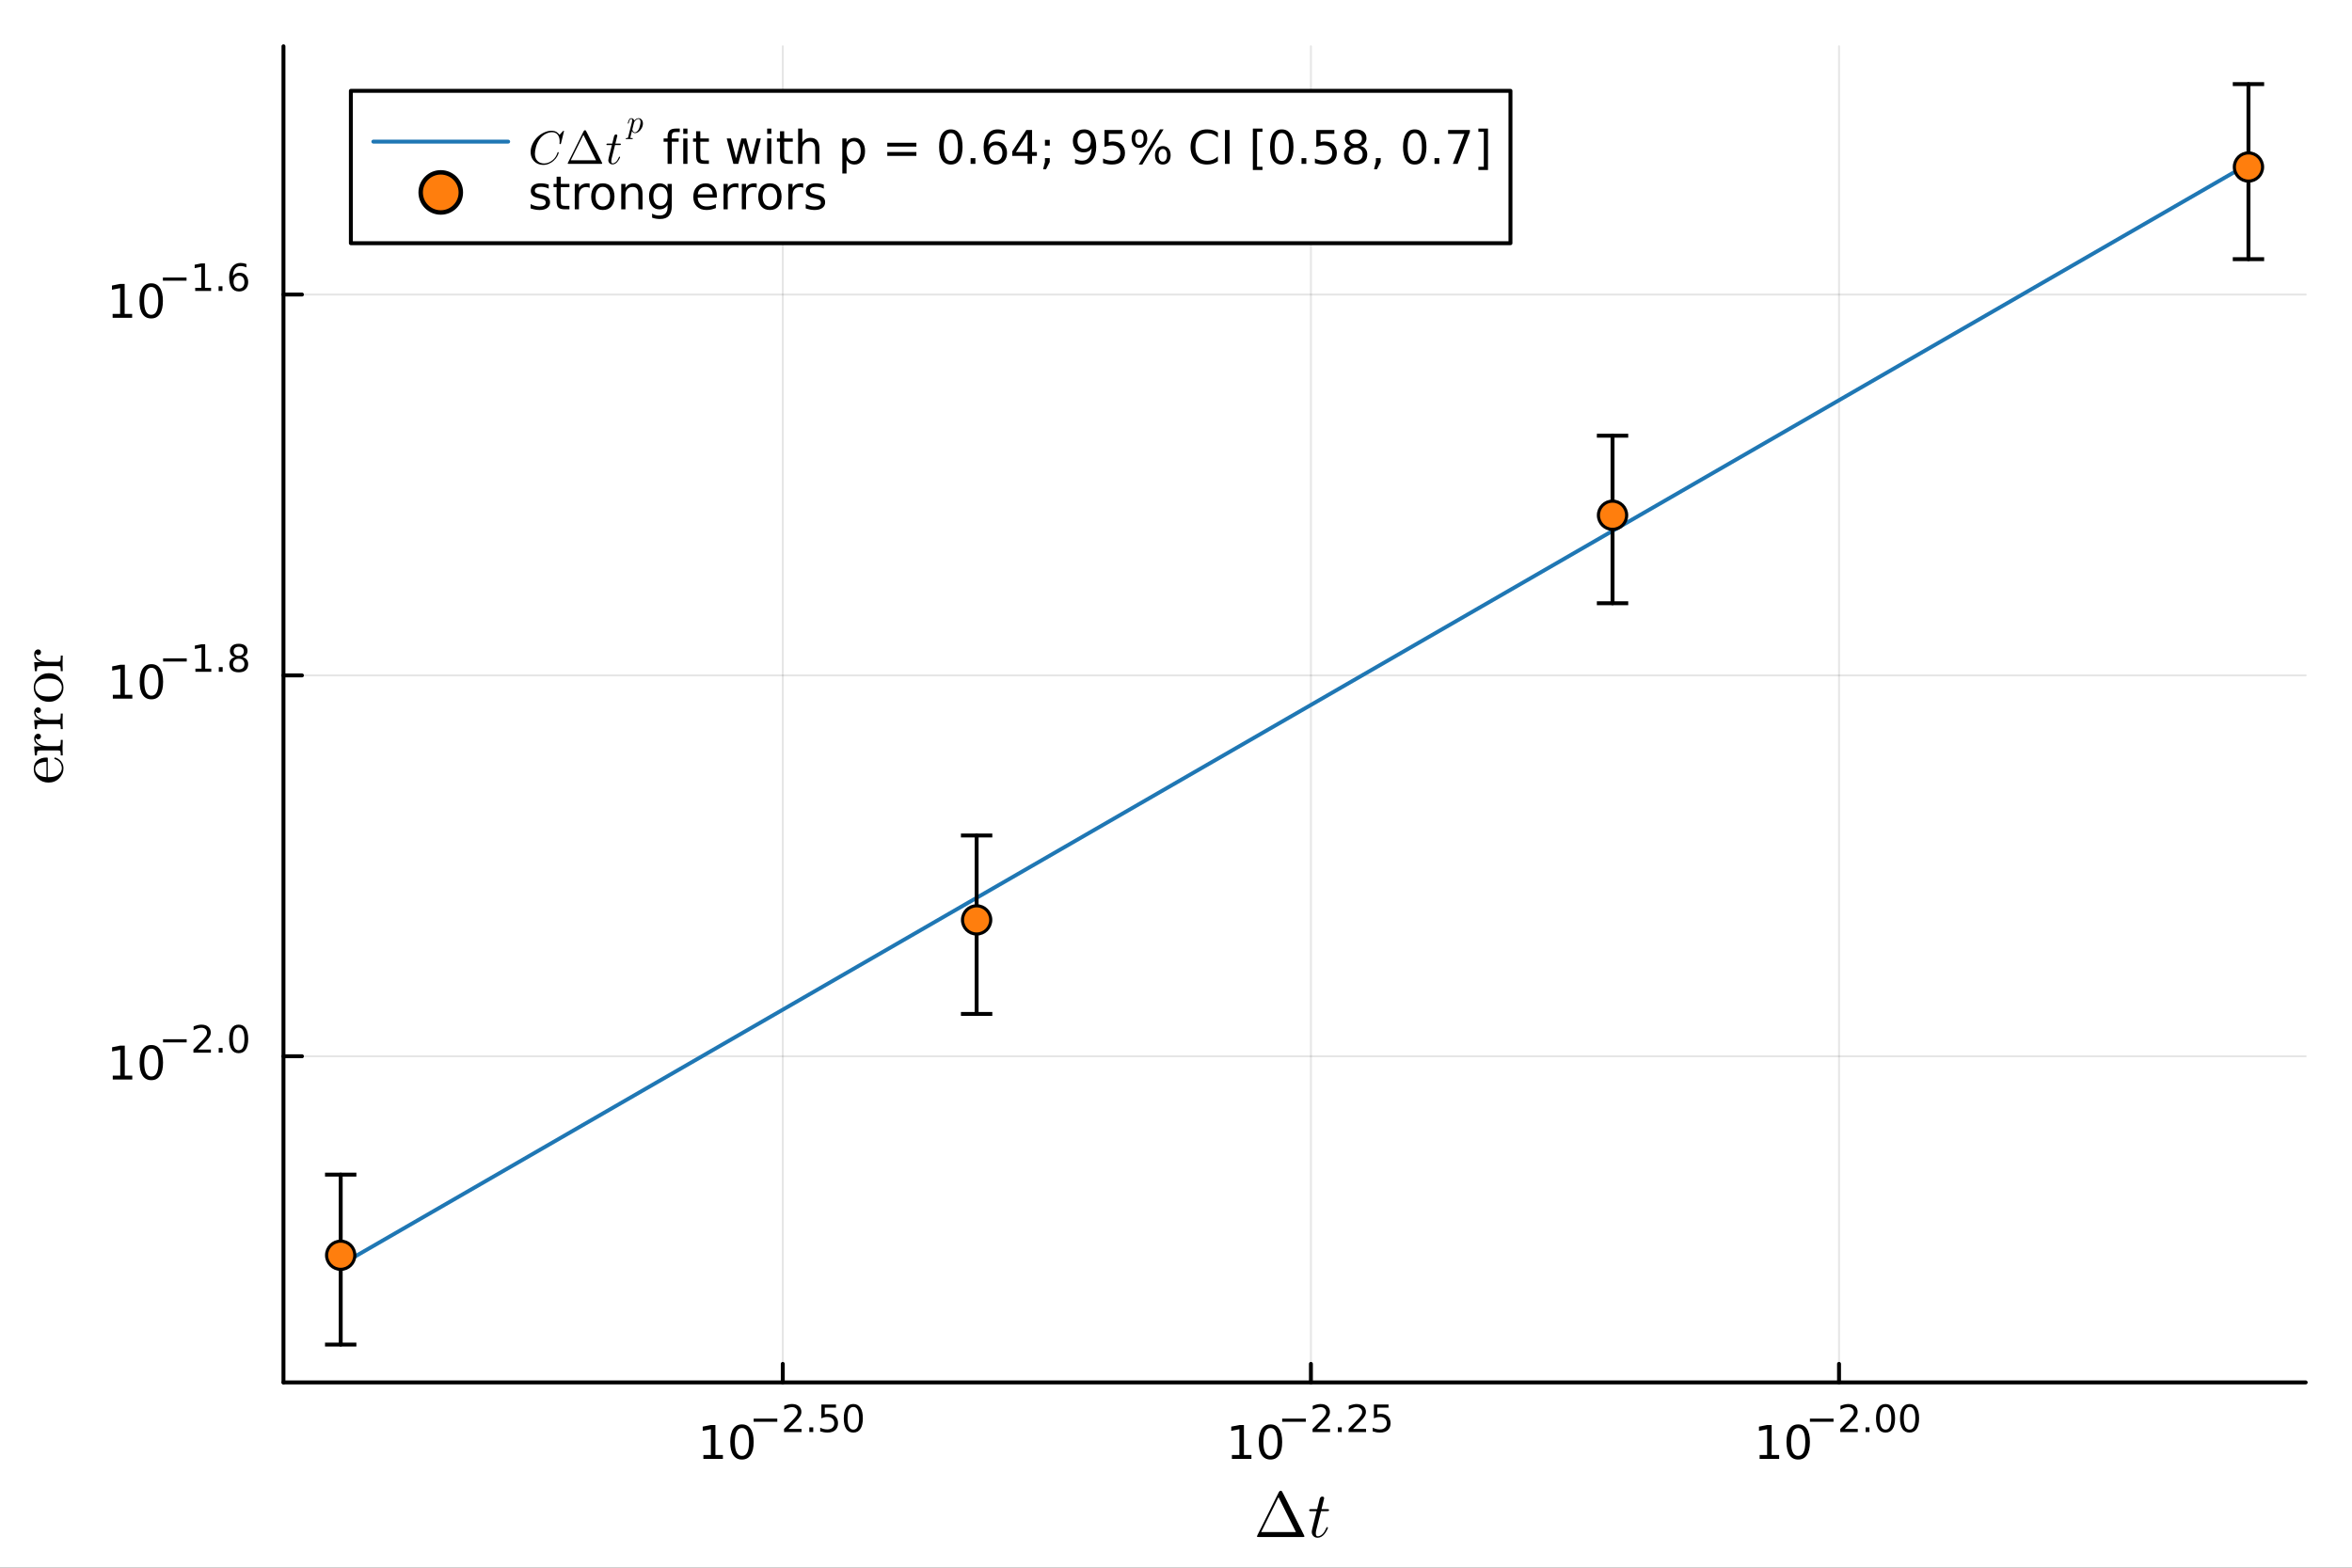<?xml version="1.0" encoding="utf-8"?>
<svg xmlns="http://www.w3.org/2000/svg" xmlns:xlink="http://www.w3.org/1999/xlink" width="600" height="400" viewBox="0 0 2400 1600">
<rect x="0" y="0" width="2400" height="1600" fill="#333333" stroke="none"/>
<defs>
  <clipPath id="clip020">
    <rect x="0" y="0" width="2400" height="1600"/>
  </clipPath>
</defs>
<path clip-path="url(#clip020)" d="M0 1600 L2400 1600 L2400 0 L0 0  Z" fill="#ffffff" fill-rule="evenodd" fill-opacity="1"/>
<defs>
  <clipPath id="clip021">
    <rect x="480" y="0" width="1681" height="1600"/>
  </clipPath>
</defs>
<path clip-path="url(#clip020)" d="M289.251 1410.9 L2352.76 1410.9 L2352.76 47.244 L289.251 47.244  Z" fill="#ffffff" fill-rule="evenodd" fill-opacity="1"/>
<defs>
  <clipPath id="clip022">
    <rect x="289" y="47" width="2065" height="1365"/>
  </clipPath>
</defs>
<polyline clip-path="url(#clip022)" style="stroke:#000000; stroke-linecap:round; stroke-linejoin:round; stroke-width:2; stroke-opacity:0.1; fill:none" points="798.755,1410.9 798.755,47.244 "/>
<polyline clip-path="url(#clip022)" style="stroke:#000000; stroke-linecap:round; stroke-linejoin:round; stroke-width:2; stroke-opacity:0.1; fill:none" points="1337.66,1410.9 1337.66,47.244 "/>
<polyline clip-path="url(#clip022)" style="stroke:#000000; stroke-linecap:round; stroke-linejoin:round; stroke-width:2; stroke-opacity:0.1; fill:none" points="1876.56,1410.9 1876.56,47.244 "/>
<polyline clip-path="url(#clip022)" style="stroke:#000000; stroke-linecap:round; stroke-linejoin:round; stroke-width:2; stroke-opacity:0.1; fill:none" points="289.251,1078.03 2352.76,1078.03 "/>
<polyline clip-path="url(#clip022)" style="stroke:#000000; stroke-linecap:round; stroke-linejoin:round; stroke-width:2; stroke-opacity:0.1; fill:none" points="289.251,689.321 2352.76,689.321 "/>
<polyline clip-path="url(#clip022)" style="stroke:#000000; stroke-linecap:round; stroke-linejoin:round; stroke-width:2; stroke-opacity:0.1; fill:none" points="289.251,300.615 2352.76,300.615 "/>
<polyline clip-path="url(#clip020)" style="stroke:#000000; stroke-linecap:round; stroke-linejoin:round; stroke-width:4; stroke-opacity:1; fill:none" points="289.251,1410.9 2352.76,1410.9 "/>
<polyline clip-path="url(#clip020)" style="stroke:#000000; stroke-linecap:round; stroke-linejoin:round; stroke-width:4; stroke-opacity:1; fill:none" points="798.755,1410.9 798.755,1392 "/>
<polyline clip-path="url(#clip020)" style="stroke:#000000; stroke-linecap:round; stroke-linejoin:round; stroke-width:4; stroke-opacity:1; fill:none" points="1337.66,1410.9 1337.66,1392 "/>
<polyline clip-path="url(#clip020)" style="stroke:#000000; stroke-linecap:round; stroke-linejoin:round; stroke-width:4; stroke-opacity:1; fill:none" points="1876.56,1410.9 1876.56,1392 "/>
<path clip-path="url(#clip020)" d="M717.743 1485.02 L725.382 1485.02 L725.382 1458.66 L717.072 1460.32 L717.072 1456.06 L725.336 1454.4 L730.012 1454.4 L730.012 1485.02 L737.651 1485.02 L737.651 1488.96 L717.743 1488.96 L717.743 1485.02 Z" fill="#000000" fill-rule="nonzero" fill-opacity="1" /><path clip-path="url(#clip020)" d="M757.095 1457.48 Q753.484 1457.48 751.655 1461.04 Q749.85 1464.58 749.85 1471.71 Q749.85 1478.82 751.655 1482.38 Q753.484 1485.92 757.095 1485.92 Q760.729 1485.92 762.535 1482.38 Q764.363 1478.82 764.363 1471.71 Q764.363 1464.58 762.535 1461.04 Q760.729 1457.48 757.095 1457.48 M757.095 1453.77 Q762.905 1453.77 765.961 1458.38 Q769.039 1462.96 769.039 1471.71 Q769.039 1480.44 765.961 1485.04 Q762.905 1489.63 757.095 1489.63 Q751.285 1489.63 748.206 1485.04 Q745.151 1480.44 745.151 1471.71 Q745.151 1462.96 748.206 1458.38 Q751.285 1453.77 757.095 1453.77 Z" fill="#000000" fill-rule="nonzero" fill-opacity="1" /><path clip-path="url(#clip020)" d="M769.039 1447.87 L793.151 1447.87 L793.151 1451.07 L769.039 1451.07 L769.039 1447.87 Z" fill="#000000" fill-rule="nonzero" fill-opacity="1" /><path clip-path="url(#clip020)" d="M804.624 1458.35 L817.883 1458.35 L817.883 1461.55 L800.053 1461.55 L800.053 1458.35 Q802.216 1456.11 805.94 1452.35 Q809.683 1448.57 810.642 1447.48 Q812.466 1445.43 813.181 1444.02 Q813.915 1442.59 813.915 1441.22 Q813.915 1438.98 812.335 1437.57 Q810.774 1436.16 808.254 1436.16 Q806.467 1436.16 804.473 1436.78 Q802.498 1437.4 800.241 1438.66 L800.241 1434.82 Q802.536 1433.9 804.53 1433.43 Q806.523 1432.96 808.178 1432.96 Q812.542 1432.96 815.137 1435.14 Q817.733 1437.32 817.733 1440.97 Q817.733 1442.7 817.074 1444.26 Q816.435 1445.8 814.723 1447.91 Q814.253 1448.46 811.733 1451.07 Q809.213 1453.67 804.624 1458.35 Z" fill="#000000" fill-rule="nonzero" fill-opacity="1" /><path clip-path="url(#clip020)" d="M825.858 1456.77 L829.826 1456.77 L829.826 1461.55 L825.858 1461.55 L825.858 1456.77 Z" fill="#000000" fill-rule="nonzero" fill-opacity="1" /><path clip-path="url(#clip020)" d="M838.139 1433.47 L853.054 1433.47 L853.054 1436.66 L841.619 1436.66 L841.619 1443.55 Q842.446 1443.27 843.274 1443.13 Q844.101 1442.98 844.929 1442.98 Q849.631 1442.98 852.377 1445.56 Q855.122 1448.14 855.122 1452.54 Q855.122 1457.07 852.301 1459.59 Q849.48 1462.09 844.346 1462.09 Q842.578 1462.09 840.735 1461.79 Q838.91 1461.49 836.954 1460.89 L836.954 1457.07 Q838.647 1457.99 840.452 1458.44 Q842.258 1458.89 844.27 1458.89 Q847.524 1458.89 849.424 1457.18 Q851.323 1455.47 851.323 1452.54 Q851.323 1449.6 849.424 1447.89 Q847.524 1446.18 844.27 1446.18 Q842.747 1446.18 841.224 1446.52 Q839.719 1446.86 838.139 1447.57 L838.139 1433.47 Z" fill="#000000" fill-rule="nonzero" fill-opacity="1" /><path clip-path="url(#clip020)" d="M870.733 1435.97 Q867.799 1435.97 866.313 1438.86 Q864.846 1441.74 864.846 1447.53 Q864.846 1453.31 866.313 1456.2 Q867.799 1459.08 870.733 1459.08 Q873.686 1459.08 875.153 1456.2 Q876.639 1453.31 876.639 1447.53 Q876.639 1441.74 875.153 1438.86 Q873.686 1435.97 870.733 1435.97 M870.733 1432.96 Q875.454 1432.96 877.936 1436.7 Q880.438 1440.43 880.438 1447.53 Q880.438 1454.62 877.936 1458.37 Q875.454 1462.09 870.733 1462.09 Q866.012 1462.09 863.511 1458.37 Q861.028 1454.62 861.028 1447.53 Q861.028 1440.43 863.511 1436.7 Q866.012 1432.96 870.733 1432.96 Z" fill="#000000" fill-rule="nonzero" fill-opacity="1" /><path clip-path="url(#clip020)" d="M1257.05 1485.02 L1264.69 1485.02 L1264.69 1458.66 L1256.38 1460.32 L1256.38 1456.06 L1264.64 1454.4 L1269.32 1454.4 L1269.32 1485.02 L1276.96 1485.02 L1276.96 1488.96 L1257.05 1488.96 L1257.05 1485.02 Z" fill="#000000" fill-rule="nonzero" fill-opacity="1" /><path clip-path="url(#clip020)" d="M1296.4 1457.48 Q1292.79 1457.48 1290.96 1461.04 Q1289.15 1464.58 1289.15 1471.71 Q1289.15 1478.82 1290.96 1482.38 Q1292.79 1485.92 1296.4 1485.92 Q1300.03 1485.92 1301.84 1482.38 Q1303.67 1478.82 1303.67 1471.71 Q1303.67 1464.58 1301.84 1461.04 Q1300.03 1457.48 1296.4 1457.48 M1296.4 1453.77 Q1302.21 1453.77 1305.27 1458.38 Q1308.34 1462.96 1308.34 1471.71 Q1308.34 1480.44 1305.27 1485.04 Q1302.21 1489.63 1296.4 1489.63 Q1290.59 1489.63 1287.51 1485.04 Q1284.46 1480.44 1284.46 1471.71 Q1284.46 1462.96 1287.51 1458.38 Q1290.59 1453.77 1296.4 1453.77 Z" fill="#000000" fill-rule="nonzero" fill-opacity="1" /><path clip-path="url(#clip020)" d="M1308.34 1447.87 L1332.46 1447.87 L1332.46 1451.07 L1308.34 1451.07 L1308.34 1447.87 Z" fill="#000000" fill-rule="nonzero" fill-opacity="1" /><path clip-path="url(#clip020)" d="M1343.93 1458.35 L1357.19 1458.35 L1357.19 1461.55 L1339.36 1461.55 L1339.36 1458.35 Q1341.52 1456.11 1345.25 1452.35 Q1348.99 1448.57 1349.95 1447.48 Q1351.77 1445.43 1352.49 1444.02 Q1353.22 1442.59 1353.22 1441.22 Q1353.22 1438.98 1351.64 1437.57 Q1350.08 1436.16 1347.56 1436.16 Q1345.77 1436.16 1343.78 1436.78 Q1341.8 1437.4 1339.55 1438.66 L1339.55 1434.82 Q1341.84 1433.9 1343.83 1433.43 Q1345.83 1432.96 1347.48 1432.96 Q1351.85 1432.96 1354.44 1435.14 Q1357.04 1437.32 1357.04 1440.97 Q1357.04 1442.7 1356.38 1444.26 Q1355.74 1445.8 1354.03 1447.91 Q1353.56 1448.46 1351.04 1451.07 Q1348.52 1453.67 1343.93 1458.35 Z" fill="#000000" fill-rule="nonzero" fill-opacity="1" /><path clip-path="url(#clip020)" d="M1365.16 1456.77 L1369.13 1456.77 L1369.13 1461.55 L1365.16 1461.55 L1365.16 1456.77 Z" fill="#000000" fill-rule="nonzero" fill-opacity="1" /><path clip-path="url(#clip020)" d="M1380.68 1458.35 L1393.94 1458.35 L1393.94 1461.55 L1376.11 1461.55 L1376.11 1458.35 Q1378.27 1456.11 1382 1452.35 Q1385.74 1448.57 1386.7 1447.48 Q1388.52 1445.43 1389.24 1444.02 Q1389.97 1442.59 1389.97 1441.22 Q1389.97 1438.98 1388.39 1437.57 Q1386.83 1436.16 1384.31 1436.16 Q1382.52 1436.16 1380.53 1436.78 Q1378.55 1437.4 1376.3 1438.66 L1376.3 1434.82 Q1378.59 1433.9 1380.58 1433.43 Q1382.58 1432.96 1384.23 1432.96 Q1388.6 1432.96 1391.19 1435.14 Q1393.79 1437.32 1393.79 1440.97 Q1393.79 1442.7 1393.13 1444.26 Q1392.49 1445.8 1390.78 1447.91 Q1390.31 1448.46 1387.79 1451.07 Q1385.27 1453.67 1380.68 1458.35 Z" fill="#000000" fill-rule="nonzero" fill-opacity="1" /><path clip-path="url(#clip020)" d="M1401.95 1433.47 L1416.87 1433.47 L1416.87 1436.66 L1405.43 1436.66 L1405.43 1443.55 Q1406.26 1443.27 1407.09 1443.13 Q1407.91 1442.98 1408.74 1442.98 Q1413.44 1442.98 1416.19 1445.56 Q1418.93 1448.14 1418.93 1452.54 Q1418.93 1457.07 1416.11 1459.59 Q1413.29 1462.09 1408.16 1462.09 Q1406.39 1462.09 1404.55 1461.79 Q1402.72 1461.49 1400.77 1460.89 L1400.77 1457.07 Q1402.46 1457.99 1404.26 1458.44 Q1406.07 1458.89 1408.08 1458.89 Q1411.34 1458.89 1413.24 1457.18 Q1415.13 1455.47 1415.13 1452.54 Q1415.13 1449.6 1413.24 1447.89 Q1411.34 1446.18 1408.08 1446.18 Q1406.56 1446.18 1405.03 1446.52 Q1403.53 1446.86 1401.95 1447.57 L1401.95 1433.47 Z" fill="#000000" fill-rule="nonzero" fill-opacity="1" /><path clip-path="url(#clip020)" d="M1795.54 1485.02 L1803.18 1485.02 L1803.18 1458.66 L1794.87 1460.32 L1794.87 1456.06 L1803.14 1454.4 L1807.81 1454.4 L1807.81 1485.02 L1815.45 1485.02 L1815.45 1488.96 L1795.54 1488.96 L1795.54 1485.02 Z" fill="#000000" fill-rule="nonzero" fill-opacity="1" /><path clip-path="url(#clip020)" d="M1834.9 1457.48 Q1831.28 1457.48 1829.46 1461.04 Q1827.65 1464.58 1827.65 1471.71 Q1827.65 1478.82 1829.46 1482.38 Q1831.28 1485.92 1834.9 1485.92 Q1838.53 1485.92 1840.34 1482.38 Q1842.16 1478.82 1842.16 1471.71 Q1842.16 1464.58 1840.34 1461.04 Q1838.53 1457.48 1834.9 1457.48 M1834.9 1453.77 Q1840.71 1453.77 1843.76 1458.38 Q1846.84 1462.96 1846.84 1471.71 Q1846.84 1480.44 1843.76 1485.04 Q1840.71 1489.63 1834.9 1489.63 Q1829.09 1489.63 1826.01 1485.04 Q1822.95 1480.44 1822.95 1471.71 Q1822.95 1462.96 1826.01 1458.38 Q1829.09 1453.77 1834.9 1453.77 Z" fill="#000000" fill-rule="nonzero" fill-opacity="1" /><path clip-path="url(#clip020)" d="M1846.84 1447.87 L1870.95 1447.87 L1870.95 1451.07 L1846.84 1451.07 L1846.84 1447.87 Z" fill="#000000" fill-rule="nonzero" fill-opacity="1" /><path clip-path="url(#clip020)" d="M1882.42 1458.35 L1895.68 1458.35 L1895.68 1461.55 L1877.85 1461.55 L1877.85 1458.35 Q1880.02 1456.11 1883.74 1452.35 Q1887.48 1448.57 1888.44 1447.48 Q1890.27 1445.43 1890.98 1444.02 Q1891.72 1442.59 1891.72 1441.22 Q1891.72 1438.98 1890.14 1437.57 Q1888.57 1436.16 1886.05 1436.16 Q1884.27 1436.16 1882.27 1436.78 Q1880.3 1437.4 1878.04 1438.66 L1878.04 1434.82 Q1880.34 1433.9 1882.33 1433.43 Q1884.32 1432.96 1885.98 1432.96 Q1890.34 1432.96 1892.94 1435.14 Q1895.53 1437.32 1895.53 1440.97 Q1895.53 1442.7 1894.88 1444.26 Q1894.24 1445.8 1892.52 1447.91 Q1892.05 1448.46 1889.53 1451.07 Q1887.01 1453.67 1882.42 1458.35 Z" fill="#000000" fill-rule="nonzero" fill-opacity="1" /><path clip-path="url(#clip020)" d="M1903.66 1456.77 L1907.63 1456.77 L1907.63 1461.55 L1903.66 1461.55 L1903.66 1456.77 Z" fill="#000000" fill-rule="nonzero" fill-opacity="1" /><path clip-path="url(#clip020)" d="M1924.03 1435.97 Q1921.09 1435.97 1919.61 1438.86 Q1918.14 1441.74 1918.14 1447.53 Q1918.14 1453.31 1919.61 1456.2 Q1921.09 1459.08 1924.03 1459.08 Q1926.98 1459.08 1928.45 1456.2 Q1929.93 1453.31 1929.93 1447.53 Q1929.93 1441.74 1928.45 1438.86 Q1926.98 1435.97 1924.03 1435.97 M1924.03 1432.96 Q1928.75 1432.96 1931.23 1436.7 Q1933.73 1440.43 1933.73 1447.53 Q1933.73 1454.62 1931.23 1458.37 Q1928.75 1462.09 1924.03 1462.09 Q1919.31 1462.09 1916.81 1458.37 Q1914.32 1454.62 1914.32 1447.53 Q1914.32 1440.43 1916.81 1436.7 Q1919.31 1432.96 1924.03 1432.96 Z" fill="#000000" fill-rule="nonzero" fill-opacity="1" /><path clip-path="url(#clip020)" d="M1948.53 1435.97 Q1945.6 1435.97 1944.11 1438.86 Q1942.65 1441.74 1942.65 1447.53 Q1942.65 1453.31 1944.11 1456.2 Q1945.6 1459.08 1948.53 1459.08 Q1951.49 1459.08 1952.95 1456.2 Q1954.44 1453.31 1954.44 1447.53 Q1954.44 1441.74 1952.95 1438.86 Q1951.49 1435.97 1948.53 1435.97 M1948.53 1432.96 Q1953.25 1432.96 1955.74 1436.7 Q1958.24 1440.43 1958.24 1447.53 Q1958.24 1454.62 1955.74 1458.37 Q1953.25 1462.09 1948.53 1462.09 Q1943.81 1462.09 1941.31 1458.37 Q1938.83 1454.62 1938.83 1447.53 Q1938.83 1440.43 1941.31 1436.7 Q1943.81 1432.96 1948.53 1432.96 Z" fill="#000000" fill-rule="nonzero" fill-opacity="1" /><path clip-path="url(#clip020)" d="M1282.55 1568.04 Q1282.55 1567.79 1283.42 1566.11 Q1284.29 1564.41 1287.35 1558.32 Q1290.41 1552.2 1293.57 1545.79 L1304.93 1522.92 Q1305.74 1521.48 1306.77 1521.48 Q1307.7 1521.48 1308.12 1522.05 Q1308.54 1522.63 1310.47 1526.53 Q1311.47 1528.43 1312.05 1529.66 L1330.7 1566.98 Q1331.02 1567.79 1331.05 1568.04 Q1331.05 1568.69 1329.93 1568.69 L1284.29 1568.69 Q1282.55 1568.69 1282.55 1568.04 M1286.9 1563.66 L1322.39 1563.66 L1304.64 1528.05 L1286.9 1563.66 Z" fill="#000000" fill-rule="nonzero" fill-opacity="1" /><path clip-path="url(#clip020)" d="M1356.14 1540.99 Q1356.14 1541.89 1355.72 1542.12 Q1355.3 1542.31 1354.14 1542.31 L1347.96 1542.31 L1343.06 1561.76 Q1342.68 1563.47 1342.68 1564.92 Q1342.68 1566.53 1343.16 1567.24 Q1343.68 1567.95 1344.74 1567.95 Q1346.83 1567.95 1349.09 1566.05 Q1351.37 1564.15 1353.31 1559.51 Q1353.56 1558.9 1353.69 1558.77 Q1353.85 1558.61 1354.27 1558.61 Q1355.08 1558.61 1355.08 1559.25 Q1355.08 1559.48 1354.63 1560.51 Q1354.21 1561.54 1353.27 1563.05 Q1352.37 1564.57 1351.18 1565.98 Q1350.02 1567.4 1348.25 1568.43 Q1346.48 1569.43 1344.58 1569.43 Q1341.9 1569.43 1340.2 1567.72 Q1338.52 1566.02 1338.52 1563.34 Q1338.52 1562.47 1339.2 1559.7 Q1339.88 1556.9 1343.55 1542.31 L1337.72 1542.31 Q1336.91 1542.31 1336.59 1542.28 Q1336.3 1542.25 1336.08 1542.09 Q1335.88 1541.89 1335.88 1541.51 Q1335.88 1540.9 1336.14 1540.64 Q1336.4 1540.35 1336.72 1540.32 Q1337.07 1540.25 1337.88 1540.25 L1344.06 1540.25 L1346.64 1529.78 Q1346.9 1528.75 1347.54 1528.17 Q1348.22 1527.56 1348.6 1527.5 Q1348.99 1527.4 1349.28 1527.4 Q1350.15 1527.4 1350.66 1527.88 Q1351.18 1528.34 1351.18 1529.17 Q1351.18 1529.62 1348.47 1540.25 L1354.27 1540.25 Q1355.01 1540.25 1355.3 1540.28 Q1355.62 1540.32 1355.88 1540.48 Q1356.14 1540.64 1356.14 1540.99 Z" fill="#000000" fill-rule="nonzero" fill-opacity="1" /><polyline clip-path="url(#clip020)" style="stroke:#000000; stroke-linecap:round; stroke-linejoin:round; stroke-width:4; stroke-opacity:1; fill:none" points="289.251,1410.9 289.251,47.244 "/>
<polyline clip-path="url(#clip020)" style="stroke:#000000; stroke-linecap:round; stroke-linejoin:round; stroke-width:4; stroke-opacity:1; fill:none" points="289.251,1078.03 308.149,1078.03 "/>
<polyline clip-path="url(#clip020)" style="stroke:#000000; stroke-linecap:round; stroke-linejoin:round; stroke-width:4; stroke-opacity:1; fill:none" points="289.251,689.321 308.149,689.321 "/>
<polyline clip-path="url(#clip020)" style="stroke:#000000; stroke-linecap:round; stroke-linejoin:round; stroke-width:4; stroke-opacity:1; fill:none" points="289.251,300.615 308.149,300.615 "/>
<path clip-path="url(#clip020)" d="M115.063 1097.82 L122.702 1097.82 L122.702 1071.45 L114.392 1073.12 L114.392 1068.86 L122.656 1067.19 L127.332 1067.19 L127.332 1097.82 L134.97 1097.82 L134.97 1101.75 L115.063 1101.75 L115.063 1097.82 Z" fill="#000000" fill-rule="nonzero" fill-opacity="1" /><path clip-path="url(#clip020)" d="M154.415 1070.27 Q150.804 1070.27 148.975 1073.84 Q147.169 1077.38 147.169 1084.51 Q147.169 1091.62 148.975 1095.18 Q150.804 1098.72 154.415 1098.72 Q158.049 1098.72 159.855 1095.18 Q161.683 1091.62 161.683 1084.51 Q161.683 1077.38 159.855 1073.84 Q158.049 1070.27 154.415 1070.27 M154.415 1066.57 Q160.225 1066.57 163.28 1071.18 Q166.359 1075.76 166.359 1084.51 Q166.359 1093.24 163.28 1097.84 Q160.225 1102.43 154.415 1102.43 Q148.605 1102.43 145.526 1097.84 Q142.47 1093.24 142.47 1084.51 Q142.47 1075.76 145.526 1071.18 Q148.605 1066.57 154.415 1066.57 Z" fill="#000000" fill-rule="nonzero" fill-opacity="1" /><path clip-path="url(#clip020)" d="M166.359 1060.67 L190.471 1060.67 L190.471 1063.87 L166.359 1063.87 L166.359 1060.67 Z" fill="#000000" fill-rule="nonzero" fill-opacity="1" /><path clip-path="url(#clip020)" d="M201.943 1071.15 L215.203 1071.15 L215.203 1074.34 L197.373 1074.34 L197.373 1071.15 Q199.536 1068.91 203.26 1065.15 Q207.003 1061.37 207.962 1060.28 Q209.786 1058.23 210.501 1056.82 Q211.234 1055.39 211.234 1054.01 Q211.234 1051.77 209.655 1050.36 Q208.094 1048.95 205.573 1048.95 Q203.787 1048.95 201.793 1049.57 Q199.818 1050.19 197.561 1051.45 L197.561 1047.62 Q199.856 1046.7 201.849 1046.23 Q203.843 1045.76 205.498 1045.76 Q209.861 1045.76 212.457 1047.94 Q215.052 1050.12 215.052 1053.77 Q215.052 1055.5 214.394 1057.06 Q213.755 1058.6 212.043 1060.71 Q211.573 1061.25 209.053 1063.87 Q206.533 1066.46 201.943 1071.15 Z" fill="#000000" fill-rule="nonzero" fill-opacity="1" /><path clip-path="url(#clip020)" d="M223.177 1069.57 L227.146 1069.57 L227.146 1074.34 L223.177 1074.34 L223.177 1069.57 Z" fill="#000000" fill-rule="nonzero" fill-opacity="1" /><path clip-path="url(#clip020)" d="M243.546 1048.77 Q240.612 1048.77 239.126 1051.66 Q237.659 1054.54 237.659 1060.33 Q237.659 1066.11 239.126 1069 Q240.612 1071.88 243.546 1071.88 Q246.499 1071.88 247.966 1069 Q249.452 1066.11 249.452 1060.33 Q249.452 1054.54 247.966 1051.66 Q246.499 1048.77 243.546 1048.77 M243.546 1045.76 Q248.267 1045.76 250.75 1049.5 Q253.251 1053.22 253.251 1060.33 Q253.251 1067.42 250.75 1071.17 Q248.267 1074.89 243.546 1074.89 Q238.825 1074.89 236.324 1071.17 Q233.841 1067.42 233.841 1060.33 Q233.841 1053.22 236.324 1049.5 Q238.825 1045.76 243.546 1045.76 Z" fill="#000000" fill-rule="nonzero" fill-opacity="1" /><path clip-path="url(#clip020)" d="M115.138 709.113 L122.777 709.113 L122.777 682.748 L114.467 684.414 L114.467 680.155 L122.731 678.488 L127.407 678.488 L127.407 709.113 L135.046 709.113 L135.046 713.048 L115.138 713.048 L115.138 709.113 Z" fill="#000000" fill-rule="nonzero" fill-opacity="1" /><path clip-path="url(#clip020)" d="M154.49 681.567 Q150.879 681.567 149.05 685.132 Q147.245 688.674 147.245 695.803 Q147.245 702.91 149.05 706.474 Q150.879 710.016 154.49 710.016 Q158.124 710.016 159.93 706.474 Q161.758 702.91 161.758 695.803 Q161.758 688.674 159.93 685.132 Q158.124 681.567 154.49 681.567 M154.49 677.863 Q160.3 677.863 163.356 682.47 Q166.434 687.053 166.434 695.803 Q166.434 704.53 163.356 709.136 Q160.3 713.72 154.49 713.72 Q148.68 713.72 145.601 709.136 Q142.546 704.53 142.546 695.803 Q142.546 687.053 145.601 682.47 Q148.68 677.863 154.49 677.863 Z" fill="#000000" fill-rule="nonzero" fill-opacity="1" /><path clip-path="url(#clip020)" d="M166.434 671.965 L190.546 671.965 L190.546 675.162 L166.434 675.162 L166.434 671.965 Z" fill="#000000" fill-rule="nonzero" fill-opacity="1" /><path clip-path="url(#clip020)" d="M199.404 682.441 L205.611 682.441 L205.611 661.019 L198.859 662.373 L198.859 658.912 L205.573 657.558 L209.372 657.558 L209.372 682.441 L215.579 682.441 L215.579 685.638 L199.404 685.638 L199.404 682.441 Z" fill="#000000" fill-rule="nonzero" fill-opacity="1" /><path clip-path="url(#clip020)" d="M223.253 680.861 L227.221 680.861 L227.221 685.638 L223.253 685.638 L223.253 680.861 Z" fill="#000000" fill-rule="nonzero" fill-opacity="1" /><path clip-path="url(#clip020)" d="M243.621 672.303 Q240.913 672.303 239.352 673.751 Q237.81 675.2 237.81 677.739 Q237.81 680.278 239.352 681.726 Q240.913 683.174 243.621 683.174 Q246.33 683.174 247.891 681.726 Q249.452 680.259 249.452 677.739 Q249.452 675.2 247.891 673.751 Q246.349 672.303 243.621 672.303 M239.822 670.686 Q237.377 670.084 236.004 668.41 Q234.65 666.736 234.65 664.329 Q234.65 660.962 237.039 659.006 Q239.446 657.05 243.621 657.05 Q247.816 657.05 250.204 659.006 Q252.593 660.962 252.593 664.329 Q252.593 666.736 251.22 668.41 Q249.866 670.084 247.439 670.686 Q250.185 671.325 251.709 673.187 Q253.251 675.049 253.251 677.739 Q253.251 681.82 250.75 684.002 Q248.267 686.183 243.621 686.183 Q238.976 686.183 236.474 684.002 Q233.992 681.82 233.992 677.739 Q233.992 675.049 235.534 673.187 Q237.076 671.325 239.822 670.686 M238.43 664.686 Q238.43 666.868 239.785 668.09 Q241.158 669.313 243.621 669.313 Q246.066 669.313 247.439 668.09 Q248.831 666.868 248.831 664.686 Q248.831 662.504 247.439 661.282 Q246.066 660.059 243.621 660.059 Q241.158 660.059 239.785 661.282 Q238.43 662.504 238.43 664.686 Z" fill="#000000" fill-rule="nonzero" fill-opacity="1" /><path clip-path="url(#clip020)" d="M114.931 320.407 L122.57 320.407 L122.57 294.042 L114.26 295.708 L114.26 291.449 L122.524 289.783 L127.2 289.783 L127.2 320.407 L134.839 320.407 L134.839 324.343 L114.931 324.343 L114.931 320.407 Z" fill="#000000" fill-rule="nonzero" fill-opacity="1" /><path clip-path="url(#clip020)" d="M154.283 292.861 Q150.672 292.861 148.843 296.426 Q147.038 299.968 147.038 307.097 Q147.038 314.204 148.843 317.768 Q150.672 321.31 154.283 321.31 Q157.917 321.31 159.723 317.768 Q161.552 314.204 161.552 307.097 Q161.552 299.968 159.723 296.426 Q157.917 292.861 154.283 292.861 M154.283 289.158 Q160.093 289.158 163.149 293.764 Q166.227 298.347 166.227 307.097 Q166.227 315.824 163.149 320.431 Q160.093 325.014 154.283 325.014 Q148.473 325.014 145.394 320.431 Q142.339 315.824 142.339 307.097 Q142.339 298.347 145.394 293.764 Q148.473 289.158 154.283 289.158 Z" fill="#000000" fill-rule="nonzero" fill-opacity="1" /><path clip-path="url(#clip020)" d="M166.227 283.259 L190.339 283.259 L190.339 286.456 L166.227 286.456 L166.227 283.259 Z" fill="#000000" fill-rule="nonzero" fill-opacity="1" /><path clip-path="url(#clip020)" d="M199.197 293.735 L205.404 293.735 L205.404 272.313 L198.652 273.667 L198.652 270.206 L205.366 268.852 L209.166 268.852 L209.166 293.735 L215.372 293.735 L215.372 296.932 L199.197 296.932 L199.197 293.735 Z" fill="#000000" fill-rule="nonzero" fill-opacity="1" /><path clip-path="url(#clip020)" d="M223.046 292.155 L227.014 292.155 L227.014 296.932 L223.046 296.932 L223.046 292.155 Z" fill="#000000" fill-rule="nonzero" fill-opacity="1" /><path clip-path="url(#clip020)" d="M243.885 281.378 Q241.327 281.378 239.822 283.127 Q238.336 284.876 238.336 287.923 Q238.336 290.951 239.822 292.719 Q241.327 294.468 243.885 294.468 Q246.443 294.468 247.928 292.719 Q249.433 290.951 249.433 287.923 Q249.433 284.876 247.928 283.127 Q246.443 281.378 243.885 281.378 M251.427 269.473 L251.427 272.933 Q249.997 272.256 248.53 271.899 Q247.082 271.542 245.653 271.542 Q241.891 271.542 239.898 274.081 Q237.923 276.62 237.641 281.754 Q238.75 280.118 240.424 279.253 Q242.098 278.369 244.11 278.369 Q248.342 278.369 250.787 280.946 Q253.251 283.503 253.251 287.923 Q253.251 292.249 250.693 294.863 Q248.135 297.478 243.885 297.478 Q239.014 297.478 236.437 293.754 Q233.86 290.011 233.86 282.92 Q233.86 276.262 237.02 272.313 Q240.18 268.344 245.502 268.344 Q246.932 268.344 248.38 268.626 Q249.847 268.909 251.427 269.473 Z" fill="#000000" fill-rule="nonzero" fill-opacity="1" /><path clip-path="url(#clip020)" d="M49.497 798.693 Q43.281 798.693 38.869 794.699 Q34.457 790.706 34.457 784.973 Q34.457 779.176 38.225 776.181 Q41.993 773.154 47.403 773.154 Q48.402 773.154 48.595 773.411 Q48.788 773.669 48.788 774.796 L48.788 793.218 Q55.519 793.218 58.675 791.221 Q63.088 788.451 63.088 783.782 Q63.088 783.138 62.959 782.365 Q62.83 781.592 62.282 780.014 Q61.703 778.435 60.189 777.051 Q58.675 775.666 56.292 774.861 Q55.358 774.667 55.39 774.023 Q55.39 773.154 56.163 773.154 Q56.743 773.154 58.063 773.798 Q59.352 774.41 60.898 775.601 Q62.444 776.793 63.603 779.112 Q64.762 781.398 64.762 784.168 Q64.762 789.965 60.382 794.345 Q55.97 798.693 49.497 798.693 M47.403 793.154 L47.403 777.502 Q46.019 777.502 44.473 777.759 Q42.927 777.985 40.801 778.693 Q38.643 779.369 37.291 780.98 Q35.938 782.59 35.938 784.973 Q35.938 786.036 36.389 787.195 Q36.84 788.323 37.935 789.708 Q39.03 791.092 41.51 792.059 Q43.989 793.025 47.403 793.154 Z" fill="#000000" fill-rule="nonzero" fill-opacity="1" /><path clip-path="url(#clip020)" d="M64.022 771.017 L61.993 771.017 Q61.993 767.507 61.574 766.702 Q61.123 765.864 58.998 765.864 L41.316 765.864 Q38.869 765.864 38.257 766.734 Q37.645 767.571 37.645 771.017 L35.584 771.017 L34.875 761.839 L42.122 761.839 Q39.288 760.905 37.097 758.94 Q34.875 756.943 34.875 753.723 Q34.875 751.597 36.067 750.244 Q37.258 748.86 38.901 748.86 Q40.35 748.86 41.091 749.761 Q41.8 750.631 41.8 751.694 Q41.8 752.885 41.059 753.723 Q40.286 754.528 38.965 754.528 Q38.16 754.528 37.548 754.174 Q36.904 753.787 36.679 753.497 Q36.453 753.207 36.389 753.014 Q36.325 753.143 36.325 753.723 Q36.325 757.362 39.964 759.455 Q43.571 761.517 48.724 761.517 L58.869 761.517 Q60.769 761.517 61.381 760.744 Q61.993 759.938 61.993 756.492 L61.993 755.108 L64.022 755.108 Q63.828 757.748 63.828 763.481 Q63.828 764.286 63.861 765.542 Q63.893 766.798 63.957 768.441 Q64.022 770.083 64.022 771.017 Z" fill="#000000" fill-rule="nonzero" fill-opacity="1" /><path clip-path="url(#clip020)" d="M64.022 744.136 L61.993 744.136 Q61.993 740.626 61.574 739.821 Q61.123 738.983 58.998 738.983 L41.316 738.983 Q38.869 738.983 38.257 739.853 Q37.645 740.69 37.645 744.136 L35.584 744.136 L34.875 734.958 L42.122 734.958 Q39.288 734.024 37.097 732.059 Q34.875 730.062 34.875 726.842 Q34.875 724.716 36.067 723.364 Q37.258 721.979 38.901 721.979 Q40.35 721.979 41.091 722.881 Q41.8 723.75 41.8 724.813 Q41.8 726.005 41.059 726.842 Q40.286 727.647 38.965 727.647 Q38.16 727.647 37.548 727.293 Q36.904 726.906 36.679 726.616 Q36.453 726.327 36.389 726.133 Q36.325 726.262 36.325 726.842 Q36.325 730.481 39.964 732.575 Q43.571 734.636 48.724 734.636 L58.869 734.636 Q60.769 734.636 61.381 733.863 Q61.993 733.058 61.993 729.612 L61.993 728.227 L64.022 728.227 Q63.828 730.868 63.828 736.6 Q63.828 737.405 63.861 738.661 Q63.893 739.917 63.957 741.56 Q64.022 743.202 64.022 744.136 Z" fill="#000000" fill-rule="nonzero" fill-opacity="1" /><path clip-path="url(#clip020)" d="M60.479 711.963 Q56.163 716.311 49.915 716.311 Q43.635 716.311 39.062 712.059 Q34.457 707.776 34.457 701.657 Q34.457 695.667 39.03 691.383 Q43.571 687.068 49.915 687.068 Q56.131 687.068 60.447 691.416 Q64.762 695.731 64.762 701.721 Q64.762 707.583 60.479 711.963 M49.368 710.836 Q55.777 710.836 58.675 709.161 Q63.088 706.584 63.088 701.657 Q63.088 699.209 61.767 697.18 Q60.447 695.119 58.224 693.992 Q55.326 692.543 49.368 692.543 Q43.023 692.543 40.221 694.282 Q35.938 696.858 35.938 701.721 Q35.938 703.847 37.065 705.94 Q38.16 708.002 40.35 709.258 Q43.249 710.836 49.368 710.836 Z" fill="#000000" fill-rule="nonzero" fill-opacity="1" /><path clip-path="url(#clip020)" d="M64.022 684.967 L61.993 684.967 Q61.993 681.456 61.574 680.651 Q61.123 679.814 58.998 679.814 L41.316 679.814 Q38.869 679.814 38.257 680.683 Q37.645 681.521 37.645 684.967 L35.584 684.967 L34.875 675.788 L42.122 675.788 Q39.288 674.854 37.097 672.889 Q34.875 670.893 34.875 667.672 Q34.875 665.546 36.067 664.194 Q37.258 662.809 38.901 662.809 Q40.35 662.809 41.091 663.711 Q41.8 664.58 41.8 665.643 Q41.8 666.835 41.059 667.672 Q40.286 668.477 38.965 668.477 Q38.16 668.477 37.548 668.123 Q36.904 667.736 36.679 667.447 Q36.453 667.157 36.389 666.963 Q36.325 667.092 36.325 667.672 Q36.325 671.311 39.964 673.405 Q43.571 675.466 48.724 675.466 L58.869 675.466 Q60.769 675.466 61.381 674.693 Q61.993 673.888 61.993 670.442 L61.993 669.057 L64.022 669.057 Q63.828 671.698 63.828 677.43 Q63.828 678.236 63.861 679.492 Q63.893 680.748 63.957 682.39 Q64.022 684.033 64.022 684.967 Z" fill="#000000" fill-rule="nonzero" fill-opacity="1" /><polyline clip-path="url(#clip022)" style="stroke:#1f77b4; stroke-linecap:round; stroke-linejoin:round; stroke-width:4; stroke-opacity:1; fill:none" points="2294.35,167.327 1645.45,541.826 996.553,916.325 347.652,1290.82 "/>
<polyline clip-path="url(#clip022)" style="stroke:#000000; stroke-linecap:round; stroke-linejoin:round; stroke-width:4; stroke-opacity:1; fill:none" points="2294.35,264.511 2294.35,85.838 "/>
<polyline clip-path="url(#clip022)" style="stroke:#000000; stroke-linecap:round; stroke-linejoin:round; stroke-width:4; stroke-opacity:1; fill:none" points="1645.45,615.672 1645.45,444.691 "/>
<polyline clip-path="url(#clip022)" style="stroke:#000000; stroke-linecap:round; stroke-linejoin:round; stroke-width:4; stroke-opacity:1; fill:none" points="996.553,1034.84 996.553,852.713 "/>
<polyline clip-path="url(#clip022)" style="stroke:#000000; stroke-linecap:round; stroke-linejoin:round; stroke-width:4; stroke-opacity:1; fill:none" points="347.652,1372.3 347.652,1198.83 "/>
<line clip-path="url(#clip022)" x1="2310.35" y1="264.511" x2="2278.35" y2="264.511" style="stroke:#000000; stroke-width:4; stroke-opacity:1"/>
<line clip-path="url(#clip022)" x1="2310.35" y1="85.838" x2="2278.35" y2="85.838" style="stroke:#000000; stroke-width:4; stroke-opacity:1"/>
<line clip-path="url(#clip022)" x1="1661.45" y1="615.672" x2="1629.45" y2="615.672" style="stroke:#000000; stroke-width:4; stroke-opacity:1"/>
<line clip-path="url(#clip022)" x1="1661.45" y1="444.691" x2="1629.45" y2="444.691" style="stroke:#000000; stroke-width:4; stroke-opacity:1"/>
<line clip-path="url(#clip022)" x1="1012.55" y1="1034.84" x2="980.553" y2="1034.84" style="stroke:#000000; stroke-width:4; stroke-opacity:1"/>
<line clip-path="url(#clip022)" x1="1012.55" y1="852.713" x2="980.553" y2="852.713" style="stroke:#000000; stroke-width:4; stroke-opacity:1"/>
<line clip-path="url(#clip022)" x1="363.652" y1="1372.3" x2="331.652" y2="1372.3" style="stroke:#000000; stroke-width:4; stroke-opacity:1"/>
<line clip-path="url(#clip022)" x1="363.652" y1="1198.83" x2="331.652" y2="1198.83" style="stroke:#000000; stroke-width:4; stroke-opacity:1"/>
<circle clip-path="url(#clip022)" cx="2294.35" cy="170.456" r="14.4" fill="#ff7e0d" fill-rule="evenodd" fill-opacity="1" stroke="#000000" stroke-opacity="1" stroke-width="3.2"/>
<circle clip-path="url(#clip022)" cx="1645.45" cy="525.859" r="14.4" fill="#ff7e0d" fill-rule="evenodd" fill-opacity="1" stroke="#000000" stroke-opacity="1" stroke-width="3.2"/>
<circle clip-path="url(#clip022)" cx="996.553" cy="938.872" r="14.4" fill="#ff7e0d" fill-rule="evenodd" fill-opacity="1" stroke="#000000" stroke-opacity="1" stroke-width="3.2"/>
<circle clip-path="url(#clip022)" cx="347.652" cy="1281.12" r="14.4" fill="#ff7e0d" fill-rule="evenodd" fill-opacity="1" stroke="#000000" stroke-opacity="1" stroke-width="3.2"/>
<path clip-path="url(#clip020)" d="M358.035 248.219 L1541.29 248.219 L1541.29 92.699 L358.035 92.699  Z" fill="#ffffff" fill-rule="evenodd" fill-opacity="1"/>
<polyline clip-path="url(#clip020)" style="stroke:#000000; stroke-linecap:round; stroke-linejoin:round; stroke-width:4; stroke-opacity:1; fill:none" points="358.035,248.219 1541.29,248.219 1541.29,92.699 358.035,92.699 358.035,248.219 "/>
<polyline clip-path="url(#clip020)" style="stroke:#1f77b4; stroke-linecap:round; stroke-linejoin:round; stroke-width:4; stroke-opacity:1; fill:none" points="380.962,144.539 518.529,144.539 "/>
<path clip-path="url(#clip020)" d="M575.513 133.915 L572.492 146.142 Q572.281 146.915 572.141 147.008 Q572.023 147.102 571.649 147.102 Q570.923 147.102 570.923 146.61 Q570.923 146.563 570.993 145.954 Q571.063 145.322 571.063 144.174 Q571.063 139.935 569.002 137.428 Q566.964 134.922 563.334 134.922 Q560.195 134.922 557.033 136.515 Q553.894 138.108 551.646 140.708 Q549.96 142.675 548.718 145.158 Q547.5 147.641 546.915 149.913 Q546.352 152.185 546.095 153.894 Q545.837 155.604 545.837 156.846 Q545.837 158.649 546.212 160.172 Q546.61 161.694 547.313 162.772 Q548.015 163.826 548.906 164.645 Q549.819 165.442 550.873 165.91 Q551.95 166.379 553.028 166.613 Q554.105 166.824 555.23 166.824 Q559.75 166.824 564.06 163.31 Q567.48 160.429 568.908 155.721 Q569.025 155.253 569.517 155.253 Q570.103 155.253 570.103 155.721 Q570.103 155.815 569.986 156.283 Q569.869 156.729 569.517 157.642 Q569.166 158.532 568.627 159.539 Q568.088 160.546 567.081 161.811 Q566.074 163.076 564.833 164.177 Q562.725 166.004 560.055 167.152 Q557.384 168.299 554.457 168.299 Q550.803 168.299 547.852 166.683 Q544.9 165.067 543.167 162.045 Q541.457 159.024 541.457 155.159 Q541.457 151.084 543.331 147.078 Q545.205 143.073 548.179 140.099 Q551.154 137.124 555.089 135.274 Q559.024 133.423 562.959 133.423 Q564.458 133.423 565.793 133.821 Q567.128 134.22 567.925 134.711 Q568.744 135.203 569.47 135.929 Q570.197 136.632 570.431 136.96 Q570.688 137.288 570.923 137.686 L574.272 134.009 Q574.858 133.423 574.998 133.423 Q575.279 133.423 575.396 133.587 Q575.513 133.751 575.513 133.915 Z" fill="#000000" fill-rule="nonzero" fill-opacity="1" /><path clip-path="url(#clip020)" d="M579.252 166.777 Q579.252 166.589 579.885 165.371 Q580.517 164.13 582.742 159.703 Q584.967 155.253 587.263 150.592 L595.531 133.962 Q596.116 132.908 596.866 132.908 Q597.545 132.908 597.85 133.329 Q598.154 133.751 599.56 136.585 Q600.286 137.967 600.707 138.857 L614.269 166.004 Q614.503 166.589 614.526 166.777 Q614.526 167.245 613.707 167.245 L580.517 167.245 Q579.252 167.245 579.252 166.777 M582.414 163.591 L608.226 163.591 L595.32 137.686 L582.414 163.591 Z" fill="#000000" fill-rule="nonzero" fill-opacity="1" /><path clip-path="url(#clip020)" d="M633.53 147.102 Q633.53 147.758 633.225 147.922 Q632.921 148.062 632.077 148.062 L627.58 148.062 L624.02 162.209 Q623.739 163.451 623.739 164.505 Q623.739 165.676 624.09 166.191 Q624.465 166.706 625.238 166.706 Q626.761 166.706 628.4 165.325 Q630.063 163.943 631.468 160.57 Q631.656 160.125 631.75 160.031 Q631.867 159.914 632.171 159.914 Q632.757 159.914 632.757 160.382 Q632.757 160.546 632.429 161.296 Q632.124 162.045 631.445 163.146 Q630.789 164.247 629.923 165.278 Q629.079 166.308 627.791 167.058 Q626.503 167.784 625.121 167.784 Q623.177 167.784 621.936 166.543 Q620.718 165.301 620.718 163.357 Q620.718 162.725 621.209 160.71 Q621.701 158.673 624.371 148.062 L620.132 148.062 Q619.546 148.062 619.312 148.039 Q619.101 148.015 618.937 147.898 Q618.797 147.758 618.797 147.477 Q618.797 147.032 618.984 146.844 Q619.172 146.633 619.406 146.61 Q619.664 146.563 620.249 146.563 L624.746 146.563 L626.62 138.951 Q626.807 138.201 627.276 137.78 Q627.768 137.335 628.049 137.288 Q628.33 137.218 628.541 137.218 Q629.173 137.218 629.548 137.569 Q629.923 137.897 629.923 138.506 Q629.923 138.834 627.955 146.563 L632.171 146.563 Q632.71 146.563 632.921 146.587 Q633.155 146.61 633.342 146.727 Q633.53 146.844 633.53 147.102 Z" fill="#000000" fill-rule="nonzero" fill-opacity="1" /><path clip-path="url(#clip020)" d="M656.038 125.999 Q656.038 128.392 654.825 130.704 Q653.628 133.016 651.743 134.442 Q649.857 135.852 647.939 135.852 Q646.791 135.852 646.021 135.229 Q645.266 134.59 644.857 133.688 Q644.545 134.803 643.873 137.476 Q643.201 140.148 643.201 140.41 Q643.201 140.558 643.233 140.624 Q643.266 140.689 643.414 140.771 Q643.561 140.87 643.922 140.902 Q644.283 140.952 644.889 140.952 Q645.201 140.952 645.316 140.952 Q645.447 140.968 645.562 141.05 Q645.693 141.132 645.693 141.312 Q645.693 141.984 645.086 141.984 Q644.545 141.984 643.43 141.935 Q642.315 141.886 641.758 141.886 Q641.282 141.886 640.331 141.935 Q639.38 141.984 638.938 141.984 Q638.495 141.984 638.495 141.591 Q638.495 141.361 638.561 141.214 Q638.61 141.083 638.741 141.017 Q638.872 140.968 638.987 140.952 Q639.085 140.952 639.282 140.952 Q640.036 140.952 640.364 140.82 Q640.692 140.706 640.807 140.46 Q640.938 140.23 641.086 139.574 L644.857 124.621 Q645.086 123.621 645.086 122.916 Q645.086 122.031 644.807 121.703 Q644.529 121.375 644.037 121.375 Q643.184 121.375 642.627 122.392 Q642.069 123.408 641.594 125.376 Q641.446 125.917 641.348 126.031 Q641.266 126.146 641.02 126.146 Q640.61 126.13 640.61 125.802 Q640.61 125.72 640.741 125.195 Q640.872 124.654 641.118 123.867 Q641.381 123.064 641.659 122.556 Q641.823 122.211 641.971 121.982 Q642.119 121.752 642.414 121.391 Q642.725 121.031 643.168 120.834 Q643.611 120.637 644.152 120.637 Q645.201 120.637 646.07 121.26 Q646.939 121.883 647.168 123.146 Q648.103 122.047 649.251 121.342 Q650.398 120.637 651.562 120.637 Q653.497 120.637 654.76 122.146 Q656.038 123.638 656.038 125.999 M653.612 124.523 Q653.612 123.031 653.038 122.211 Q652.481 121.375 651.464 121.375 Q650.202 121.375 648.742 122.654 Q647.3 123.867 647.004 124.998 L645.348 131.573 L645.25 132.114 Q645.25 132.213 645.299 132.508 Q645.365 132.786 645.545 133.246 Q645.742 133.705 646.004 134.115 Q646.283 134.508 646.775 134.803 Q647.283 135.098 647.906 135.098 Q648.906 135.098 649.988 134.213 Q651.087 133.328 651.907 131.655 Q652.415 130.573 653.005 128.245 Q653.612 125.9 653.612 124.523 Z" fill="#000000" fill-rule="nonzero" fill-opacity="1" /><path clip-path="url(#clip020)" d="M693.646 131.227 L693.646 134.769 L689.572 134.769 Q687.28 134.769 686.377 135.694 Q685.498 136.62 685.498 139.028 L685.498 141.319 L692.511 141.319 L692.511 144.63 L685.498 144.63 L685.498 167.245 L681.215 167.245 L681.215 144.63 L677.141 144.63 L677.141 141.319 L681.215 141.319 L681.215 139.514 Q681.215 135.185 683.229 133.218 Q685.243 131.227 689.618 131.227 L693.646 131.227 Z" fill="#000000" fill-rule="nonzero" fill-opacity="1" /><path clip-path="url(#clip020)" d="M697.21 141.319 L701.47 141.319 L701.47 167.245 L697.21 167.245 L697.21 141.319 M697.21 131.227 L701.47 131.227 L701.47 136.62 L697.21 136.62 L697.21 131.227 Z" fill="#000000" fill-rule="nonzero" fill-opacity="1" /><path clip-path="url(#clip020)" d="M714.595 133.958 L714.595 141.319 L723.368 141.319 L723.368 144.63 L714.595 144.63 L714.595 158.704 Q714.595 161.875 715.451 162.778 Q716.331 163.68 718.993 163.68 L723.368 163.68 L723.368 167.245 L718.993 167.245 Q714.062 167.245 712.187 165.417 Q710.312 163.565 710.312 158.704 L710.312 144.63 L707.187 144.63 L707.187 141.319 L710.312 141.319 L710.312 133.958 L714.595 133.958 Z" fill="#000000" fill-rule="nonzero" fill-opacity="1" /><path clip-path="url(#clip020)" d="M741.562 141.319 L745.821 141.319 L751.145 161.551 L756.446 141.319 L761.469 141.319 L766.793 161.551 L772.094 141.319 L776.354 141.319 L769.571 167.245 L764.548 167.245 L758.969 145.995 L753.368 167.245 L748.344 167.245 L741.562 141.319 Z" fill="#000000" fill-rule="nonzero" fill-opacity="1" /><path clip-path="url(#clip020)" d="M782.812 141.319 L787.071 141.319 L787.071 167.245 L782.812 167.245 L782.812 141.319 M782.812 131.227 L787.071 131.227 L787.071 136.62 L782.812 136.62 L782.812 131.227 Z" fill="#000000" fill-rule="nonzero" fill-opacity="1" /><path clip-path="url(#clip020)" d="M800.196 133.958 L800.196 141.319 L808.969 141.319 L808.969 144.63 L800.196 144.63 L800.196 158.704 Q800.196 161.875 801.052 162.778 Q801.932 163.68 804.594 163.68 L808.969 163.68 L808.969 167.245 L804.594 167.245 Q799.664 167.245 797.789 165.417 Q795.914 163.565 795.914 158.704 L795.914 144.63 L792.789 144.63 L792.789 141.319 L795.914 141.319 L795.914 133.958 L800.196 133.958 Z" fill="#000000" fill-rule="nonzero" fill-opacity="1" /><path clip-path="url(#clip020)" d="M836.122 151.597 L836.122 167.245 L831.863 167.245 L831.863 151.736 Q831.863 148.055 830.427 146.227 Q828.992 144.398 826.122 144.398 Q822.673 144.398 820.682 146.597 Q818.691 148.796 818.691 152.592 L818.691 167.245 L814.409 167.245 L814.409 131.227 L818.691 131.227 L818.691 145.347 Q820.219 143.009 822.279 141.852 Q824.363 140.694 827.071 140.694 Q831.538 140.694 833.83 143.472 Q836.122 146.227 836.122 151.597 Z" fill="#000000" fill-rule="nonzero" fill-opacity="1" /><path clip-path="url(#clip020)" d="M863.807 163.356 L863.807 177.106 L859.524 177.106 L859.524 141.319 L863.807 141.319 L863.807 145.255 Q865.149 142.94 867.186 141.829 Q869.247 140.694 872.094 140.694 Q876.816 140.694 879.756 144.444 Q882.719 148.194 882.719 154.305 Q882.719 160.417 879.756 164.167 Q876.816 167.916 872.094 167.916 Q869.247 167.916 867.186 166.805 Q865.149 165.671 863.807 163.356 M878.297 154.305 Q878.297 149.606 876.353 146.944 Q874.432 144.259 871.052 144.259 Q867.673 144.259 865.728 146.944 Q863.807 149.606 863.807 154.305 Q863.807 159.004 865.728 161.69 Q867.673 164.352 871.052 164.352 Q874.432 164.352 876.353 161.69 Q878.297 159.004 878.297 154.305 Z" fill="#000000" fill-rule="nonzero" fill-opacity="1" /><path clip-path="url(#clip020)" d="M905.404 145.718 L935.08 145.718 L935.08 149.606 L905.404 149.606 L905.404 145.718 M905.404 155.162 L935.08 155.162 L935.08 159.097 L905.404 159.097 L905.404 155.162 Z" fill="#000000" fill-rule="nonzero" fill-opacity="1" /><path clip-path="url(#clip020)" d="M970.241 135.764 Q966.63 135.764 964.802 139.329 Q962.996 142.87 962.996 150 Q962.996 157.106 964.802 160.671 Q966.63 164.213 970.241 164.213 Q973.876 164.213 975.681 160.671 Q977.51 157.106 977.51 150 Q977.51 142.87 975.681 139.329 Q973.876 135.764 970.241 135.764 M970.241 132.06 Q976.052 132.06 979.107 136.667 Q982.186 141.25 982.186 150 Q982.186 158.727 979.107 163.333 Q976.052 167.916 970.241 167.916 Q964.431 167.916 961.353 163.333 Q958.297 158.727 958.297 150 Q958.297 141.25 961.353 136.667 Q964.431 132.06 970.241 132.06 Z" fill="#000000" fill-rule="nonzero" fill-opacity="1" /><path clip-path="url(#clip020)" d="M990.403 161.366 L995.288 161.366 L995.288 167.245 L990.403 167.245 L990.403 161.366 Z" fill="#000000" fill-rule="nonzero" fill-opacity="1" /><path clip-path="url(#clip020)" d="M1016.05 148.102 Q1012.9 148.102 1011.05 150.255 Q1009.22 152.407 1009.22 156.157 Q1009.22 159.884 1011.05 162.06 Q1012.9 164.213 1016.05 164.213 Q1019.2 164.213 1021.03 162.06 Q1022.88 159.884 1022.88 156.157 Q1022.88 152.407 1021.03 150.255 Q1019.2 148.102 1016.05 148.102 M1025.33 133.449 L1025.33 137.708 Q1023.57 136.875 1021.77 136.435 Q1019.99 135.995 1018.23 135.995 Q1013.6 135.995 1011.14 139.12 Q1008.71 142.245 1008.37 148.565 Q1009.73 146.551 1011.79 145.486 Q1013.85 144.398 1016.33 144.398 Q1021.54 144.398 1024.55 147.569 Q1027.58 150.718 1027.58 156.157 Q1027.58 161.481 1024.43 164.699 Q1021.28 167.916 1016.05 167.916 Q1010.06 167.916 1006.88 163.333 Q1003.71 158.727 1003.71 150 Q1003.71 141.806 1007.6 136.944 Q1011.49 132.06 1018.04 132.06 Q1019.8 132.06 1021.58 132.407 Q1023.39 132.755 1025.33 133.449 Z" fill="#000000" fill-rule="nonzero" fill-opacity="1" /><path clip-path="url(#clip020)" d="M1048.48 136.759 L1036.68 155.208 L1048.48 155.208 L1048.48 136.759 M1047.25 132.685 L1053.13 132.685 L1053.13 155.208 L1058.07 155.208 L1058.07 159.097 L1053.13 159.097 L1053.13 167.245 L1048.48 167.245 L1048.48 159.097 L1032.88 159.097 L1032.88 154.583 L1047.25 132.685 Z" fill="#000000" fill-rule="nonzero" fill-opacity="1" /><path clip-path="url(#clip020)" d="M1066.28 142.731 L1071.17 142.731 L1071.17 148.611 L1066.28 148.611 L1066.28 142.731 M1066.28 161.366 L1071.17 161.366 L1071.17 165.347 L1067.37 172.754 L1064.38 172.754 L1066.28 165.347 L1066.28 161.366 Z" fill="#000000" fill-rule="nonzero" fill-opacity="1" /><path clip-path="url(#clip020)" d="M1096.98 166.528 L1096.98 162.268 Q1098.74 163.102 1100.54 163.542 Q1102.35 163.981 1104.08 163.981 Q1108.71 163.981 1111.14 160.879 Q1113.6 157.755 1113.94 151.412 Q1112.6 153.403 1110.54 154.467 Q1108.48 155.532 1105.98 155.532 Q1100.8 155.532 1097.76 152.407 Q1094.75 149.259 1094.75 143.819 Q1094.75 138.495 1097.9 135.278 Q1101.05 132.06 1106.28 132.06 Q1112.28 132.06 1115.43 136.667 Q1118.6 141.25 1118.6 150 Q1118.6 158.171 1114.71 163.055 Q1110.84 167.916 1104.29 167.916 Q1102.53 167.916 1100.73 167.569 Q1098.92 167.222 1096.98 166.528 M1106.28 151.875 Q1109.43 151.875 1111.26 149.722 Q1113.11 147.569 1113.11 143.819 Q1113.11 140.093 1111.26 137.94 Q1109.43 135.764 1106.28 135.764 Q1103.13 135.764 1101.28 137.94 Q1099.45 140.093 1099.45 143.819 Q1099.45 147.569 1101.28 149.722 Q1103.13 151.875 1106.28 151.875 Z" fill="#000000" fill-rule="nonzero" fill-opacity="1" /><path clip-path="url(#clip020)" d="M1127.05 132.685 L1145.4 132.685 L1145.4 136.62 L1131.33 136.62 L1131.33 145.093 Q1132.35 144.745 1133.37 144.583 Q1134.38 144.398 1135.4 144.398 Q1141.19 144.398 1144.57 147.569 Q1147.95 150.741 1147.95 156.157 Q1147.95 161.736 1144.48 164.838 Q1141 167.916 1134.68 167.916 Q1132.51 167.916 1130.24 167.546 Q1128 167.176 1125.59 166.435 L1125.59 161.736 Q1127.67 162.87 1129.89 163.426 Q1132.12 163.981 1134.59 163.981 Q1138.6 163.981 1140.93 161.875 Q1143.27 159.768 1143.27 156.157 Q1143.27 152.546 1140.93 150.44 Q1138.6 148.333 1134.59 148.333 Q1132.72 148.333 1130.84 148.75 Q1128.99 149.167 1127.05 150.046 L1127.05 132.685 Z" fill="#000000" fill-rule="nonzero" fill-opacity="1" /><path clip-path="url(#clip020)" d="M1186.56 152.037 Q1184.55 152.037 1183.39 153.75 Q1182.25 155.463 1182.25 158.518 Q1182.25 161.528 1183.39 163.264 Q1184.55 164.977 1186.56 164.977 Q1188.53 164.977 1189.66 163.264 Q1190.82 161.528 1190.82 158.518 Q1190.82 155.486 1189.66 153.773 Q1188.53 152.037 1186.56 152.037 M1186.56 149.097 Q1190.22 149.097 1192.37 151.643 Q1194.52 154.19 1194.52 158.518 Q1194.52 162.847 1192.35 165.393 Q1190.19 167.916 1186.56 167.916 Q1182.86 167.916 1180.7 165.393 Q1178.55 162.847 1178.55 158.518 Q1178.55 154.167 1180.7 151.643 Q1182.88 149.097 1186.56 149.097 M1162.67 135 Q1160.68 135 1159.52 136.736 Q1158.39 138.449 1158.39 141.458 Q1158.39 144.514 1159.52 146.227 Q1160.66 147.94 1162.67 147.94 Q1164.68 147.94 1165.82 146.227 Q1166.98 144.514 1166.98 141.458 Q1166.98 138.472 1165.82 136.736 Q1164.66 135 1162.67 135 M1183.57 132.06 L1187.28 132.06 L1165.66 167.916 L1161.95 167.916 L1183.57 132.06 M1162.67 132.06 Q1166.33 132.06 1168.5 134.606 Q1170.68 137.13 1170.68 141.458 Q1170.68 145.833 1168.5 148.356 Q1166.35 150.88 1162.67 150.88 Q1158.99 150.88 1156.84 148.356 Q1154.71 145.81 1154.71 141.458 Q1154.71 137.153 1156.86 134.606 Q1159.01 132.06 1162.67 132.06 Z" fill="#000000" fill-rule="nonzero" fill-opacity="1" /><path clip-path="url(#clip020)" d="M1242.74 135.347 L1242.74 140.278 Q1240.38 138.079 1237.69 136.991 Q1235.03 135.903 1232.02 135.903 Q1226.1 135.903 1222.95 139.537 Q1219.8 143.148 1219.8 150 Q1219.8 156.829 1222.95 160.463 Q1226.1 164.074 1232.02 164.074 Q1235.03 164.074 1237.69 162.986 Q1240.38 161.898 1242.74 159.699 L1242.74 164.583 Q1240.29 166.25 1237.53 167.083 Q1234.8 167.916 1231.74 167.916 Q1223.9 167.916 1219.38 163.125 Q1214.87 158.31 1214.87 150 Q1214.87 141.667 1219.38 136.875 Q1223.9 132.06 1231.74 132.06 Q1234.85 132.06 1237.58 132.894 Q1240.33 133.704 1242.74 135.347 Z" fill="#000000" fill-rule="nonzero" fill-opacity="1" /><path clip-path="url(#clip020)" d="M1249.96 132.685 L1254.64 132.685 L1254.64 167.245 L1249.96 167.245 L1249.96 132.685 Z" fill="#000000" fill-rule="nonzero" fill-opacity="1" /><path clip-path="url(#clip020)" d="M1278.43 131.227 L1288.25 131.227 L1288.25 134.537 L1282.69 134.537 L1282.69 170.185 L1288.25 170.185 L1288.25 173.495 L1278.43 173.495 L1278.43 131.227 Z" fill="#000000" fill-rule="nonzero" fill-opacity="1" /><path clip-path="url(#clip020)" d="M1307.92 135.764 Q1304.31 135.764 1302.48 139.329 Q1300.68 142.87 1300.68 150 Q1300.68 157.106 1302.48 160.671 Q1304.31 164.213 1307.92 164.213 Q1311.56 164.213 1313.36 160.671 Q1315.19 157.106 1315.19 150 Q1315.19 142.87 1313.36 139.329 Q1311.56 135.764 1307.92 135.764 M1307.92 132.06 Q1313.73 132.06 1316.79 136.667 Q1319.87 141.25 1319.87 150 Q1319.87 158.727 1316.79 163.333 Q1313.73 167.916 1307.92 167.916 Q1302.11 167.916 1299.04 163.333 Q1295.98 158.727 1295.98 150 Q1295.98 141.25 1299.04 136.667 Q1302.11 132.06 1307.92 132.06 Z" fill="#000000" fill-rule="nonzero" fill-opacity="1" /><path clip-path="url(#clip020)" d="M1328.09 161.366 L1332.97 161.366 L1332.97 167.245 L1328.09 167.245 L1328.09 161.366 Z" fill="#000000" fill-rule="nonzero" fill-opacity="1" /><path clip-path="url(#clip020)" d="M1343.2 132.685 L1361.56 132.685 L1361.56 136.62 L1347.48 136.62 L1347.48 145.093 Q1348.5 144.745 1349.52 144.583 Q1350.54 144.398 1351.56 144.398 Q1357.35 144.398 1360.73 147.569 Q1364.11 150.741 1364.11 156.157 Q1364.11 161.736 1360.63 164.838 Q1357.16 167.916 1350.84 167.916 Q1348.67 167.916 1346.4 167.546 Q1344.15 167.176 1341.74 166.435 L1341.74 161.736 Q1343.83 162.87 1346.05 163.426 Q1348.27 163.981 1350.75 163.981 Q1354.75 163.981 1357.09 161.875 Q1359.43 159.768 1359.43 156.157 Q1359.43 152.546 1357.09 150.44 Q1354.75 148.333 1350.75 148.333 Q1348.87 148.333 1347 148.75 Q1345.15 149.167 1343.2 150.046 L1343.2 132.685 Z" fill="#000000" fill-rule="nonzero" fill-opacity="1" /><path clip-path="url(#clip020)" d="M1383.32 150.833 Q1379.98 150.833 1378.06 152.616 Q1376.17 154.398 1376.17 157.523 Q1376.17 160.648 1378.06 162.43 Q1379.98 164.213 1383.32 164.213 Q1386.65 164.213 1388.57 162.43 Q1390.49 160.625 1390.49 157.523 Q1390.49 154.398 1388.57 152.616 Q1386.67 150.833 1383.32 150.833 M1378.64 148.843 Q1375.63 148.102 1373.94 146.042 Q1372.28 143.981 1372.28 141.018 Q1372.28 136.875 1375.22 134.468 Q1378.18 132.06 1383.32 132.06 Q1388.48 132.06 1391.42 134.468 Q1394.36 136.875 1394.36 141.018 Q1394.36 143.981 1392.67 146.042 Q1391 148.102 1388.02 148.843 Q1391.4 149.63 1393.27 151.921 Q1395.17 154.213 1395.17 157.523 Q1395.17 162.546 1392.09 165.231 Q1389.04 167.916 1383.32 167.916 Q1377.6 167.916 1374.52 165.231 Q1371.47 162.546 1371.47 157.523 Q1371.47 154.213 1373.36 151.921 Q1375.26 149.63 1378.64 148.843 M1376.93 141.458 Q1376.93 144.143 1378.6 145.648 Q1380.29 147.153 1383.32 147.153 Q1386.33 147.153 1388.02 145.648 Q1389.73 144.143 1389.73 141.458 Q1389.73 138.773 1388.02 137.269 Q1386.33 135.764 1383.32 135.764 Q1380.29 135.764 1378.6 137.269 Q1376.93 138.773 1376.93 141.458 Z" fill="#000000" fill-rule="nonzero" fill-opacity="1" /><path clip-path="url(#clip020)" d="M1403.97 161.366 L1408.85 161.366 L1408.85 165.347 L1405.05 172.754 L1402.07 172.754 L1403.97 165.347 L1403.97 161.366 Z" fill="#000000" fill-rule="nonzero" fill-opacity="1" /><path clip-path="url(#clip020)" d="M1443.62 135.764 Q1440.01 135.764 1438.18 139.329 Q1436.37 142.87 1436.37 150 Q1436.37 157.106 1438.18 160.671 Q1440.01 164.213 1443.62 164.213 Q1447.25 164.213 1449.06 160.671 Q1450.89 157.106 1450.89 150 Q1450.89 142.87 1449.06 139.329 Q1447.25 135.764 1443.62 135.764 M1443.62 132.06 Q1449.43 132.06 1452.48 136.667 Q1455.56 141.25 1455.56 150 Q1455.56 158.727 1452.48 163.333 Q1449.43 167.916 1443.62 167.916 Q1437.81 167.916 1434.73 163.333 Q1431.67 158.727 1431.67 150 Q1431.67 141.25 1434.73 136.667 Q1437.81 132.06 1443.62 132.06 Z" fill="#000000" fill-rule="nonzero" fill-opacity="1" /><path clip-path="url(#clip020)" d="M1463.78 161.366 L1468.66 161.366 L1468.66 167.245 L1463.78 167.245 L1463.78 161.366 Z" fill="#000000" fill-rule="nonzero" fill-opacity="1" /><path clip-path="url(#clip020)" d="M1477.67 132.685 L1499.89 132.685 L1499.89 134.676 L1487.35 167.245 L1482.46 167.245 L1494.27 136.62 L1477.67 136.62 L1477.67 132.685 Z" fill="#000000" fill-rule="nonzero" fill-opacity="1" /><path clip-path="url(#clip020)" d="M1518.36 131.227 L1518.36 173.495 L1508.55 173.495 L1508.55 170.185 L1514.08 170.185 L1514.08 134.537 L1508.55 134.537 L1508.55 131.227 L1518.36 131.227 Z" fill="#000000" fill-rule="nonzero" fill-opacity="1" /><circle clip-path="url(#clip020)" cx="449.746" cy="196.379" r="20.48" fill="#ff7e0d" fill-rule="evenodd" fill-opacity="1" stroke="#000000" stroke-opacity="1" stroke-width="4.551"/>
<path clip-path="url(#clip020)" d="M559.883 188.497 L559.883 192.525 Q558.077 191.599 556.133 191.136 Q554.189 190.673 552.105 190.673 Q548.934 190.673 547.337 191.645 Q545.763 192.618 545.763 194.562 Q545.763 196.044 546.897 196.9 Q548.031 197.733 551.457 198.497 L552.915 198.821 Q557.452 199.794 559.351 201.576 Q561.272 203.335 561.272 206.506 Q561.272 210.118 558.402 212.224 Q555.554 214.33 550.554 214.33 Q548.471 214.33 546.203 213.914 Q543.957 213.52 541.457 212.71 L541.457 208.312 Q543.818 209.539 546.11 210.164 Q548.402 210.766 550.647 210.766 Q553.656 210.766 555.277 209.747 Q556.897 208.706 556.897 206.831 Q556.897 205.094 555.716 204.168 Q554.559 203.243 550.601 202.386 L549.119 202.039 Q545.161 201.206 543.402 199.493 Q541.642 197.756 541.642 194.747 Q541.642 191.09 544.235 189.099 Q546.828 187.108 551.596 187.108 Q553.957 187.108 556.04 187.456 Q558.124 187.803 559.883 188.497 Z" fill="#000000" fill-rule="nonzero" fill-opacity="1" /><path clip-path="url(#clip020)" d="M572.267 180.372 L572.267 187.733 L581.04 187.733 L581.04 191.044 L572.267 191.044 L572.267 205.118 Q572.267 208.289 573.124 209.192 Q574.003 210.094 576.665 210.094 L581.04 210.094 L581.04 213.659 L576.665 213.659 Q571.735 213.659 569.86 211.83 Q567.985 209.979 567.985 205.118 L567.985 191.044 L564.86 191.044 L564.86 187.733 L567.985 187.733 L567.985 180.372 L572.267 180.372 Z" fill="#000000" fill-rule="nonzero" fill-opacity="1" /><path clip-path="url(#clip020)" d="M601.665 191.715 Q600.948 191.298 600.091 191.113 Q599.258 190.905 598.239 190.905 Q594.628 190.905 592.684 193.266 Q590.762 195.604 590.762 200.002 L590.762 213.659 L586.48 213.659 L586.48 187.733 L590.762 187.733 L590.762 191.761 Q592.105 189.4 594.258 188.266 Q596.411 187.108 599.489 187.108 Q599.929 187.108 600.461 187.178 Q600.994 187.224 601.642 187.34 L601.665 191.715 Z" fill="#000000" fill-rule="nonzero" fill-opacity="1" /><path clip-path="url(#clip020)" d="M615.137 190.719 Q611.711 190.719 609.721 193.405 Q607.73 196.067 607.73 200.719 Q607.73 205.372 609.698 208.057 Q611.688 210.719 615.137 210.719 Q618.54 210.719 620.531 208.034 Q622.522 205.349 622.522 200.719 Q622.522 196.113 620.531 193.428 Q618.54 190.719 615.137 190.719 M615.137 187.108 Q620.693 187.108 623.864 190.719 Q627.035 194.331 627.035 200.719 Q627.035 207.085 623.864 210.719 Q620.693 214.33 615.137 214.33 Q609.559 214.33 606.387 210.719 Q603.239 207.085 603.239 200.719 Q603.239 194.331 606.387 190.719 Q609.559 187.108 615.137 187.108 Z" fill="#000000" fill-rule="nonzero" fill-opacity="1" /><path clip-path="url(#clip020)" d="M655.646 198.011 L655.646 213.659 L651.387 213.659 L651.387 198.15 Q651.387 194.469 649.952 192.641 Q648.517 190.812 645.646 190.812 Q642.197 190.812 640.207 193.011 Q638.216 195.21 638.216 199.006 L638.216 213.659 L633.934 213.659 L633.934 187.733 L638.216 187.733 L638.216 191.761 Q639.744 189.423 641.804 188.266 Q643.887 187.108 646.595 187.108 Q651.063 187.108 653.355 189.886 Q655.646 192.641 655.646 198.011 Z" fill="#000000" fill-rule="nonzero" fill-opacity="1" /><path clip-path="url(#clip020)" d="M681.202 200.395 Q681.202 195.766 679.281 193.219 Q677.382 190.673 673.933 190.673 Q670.507 190.673 668.586 193.219 Q666.688 195.766 666.688 200.395 Q666.688 205.002 668.586 207.548 Q670.507 210.094 673.933 210.094 Q677.382 210.094 679.281 207.548 Q681.202 205.002 681.202 200.395 M685.461 210.442 Q685.461 217.062 682.521 220.28 Q679.581 223.52 673.517 223.52 Q671.271 223.52 669.281 223.173 Q667.29 222.849 665.415 222.155 L665.415 218.011 Q667.29 219.03 669.119 219.516 Q670.947 220.002 672.845 220.002 Q677.035 220.002 679.118 217.803 Q681.202 215.627 681.202 211.205 L681.202 209.099 Q679.882 211.391 677.822 212.525 Q675.762 213.659 672.892 213.659 Q668.123 213.659 665.207 210.025 Q662.29 206.391 662.29 200.395 Q662.29 194.377 665.207 190.743 Q668.123 187.108 672.892 187.108 Q675.762 187.108 677.822 188.243 Q679.882 189.377 681.202 191.669 L681.202 187.733 L685.461 187.733 L685.461 210.442 Z" fill="#000000" fill-rule="nonzero" fill-opacity="1" /><path clip-path="url(#clip020)" d="M731.479 199.631 L731.479 201.715 L711.896 201.715 Q712.174 206.113 714.535 208.428 Q716.919 210.719 721.155 210.719 Q723.609 210.719 725.901 210.118 Q728.215 209.516 730.484 208.312 L730.484 212.34 Q728.192 213.312 725.785 213.821 Q723.377 214.33 720.901 214.33 Q714.697 214.33 711.063 210.719 Q707.452 207.108 707.452 200.951 Q707.452 194.585 710.878 190.858 Q714.327 187.108 720.16 187.108 Q725.391 187.108 728.424 190.488 Q731.479 193.844 731.479 199.631 M727.22 198.381 Q727.174 194.886 725.252 192.803 Q723.354 190.719 720.206 190.719 Q716.641 190.719 714.489 192.733 Q712.359 194.747 712.035 198.405 L727.22 198.381 Z" fill="#000000" fill-rule="nonzero" fill-opacity="1" /><path clip-path="url(#clip020)" d="M753.493 191.715 Q752.775 191.298 751.919 191.113 Q751.086 190.905 750.067 190.905 Q746.456 190.905 744.512 193.266 Q742.59 195.604 742.59 200.002 L742.59 213.659 L738.308 213.659 L738.308 187.733 L742.59 187.733 L742.59 191.761 Q743.933 189.4 746.086 188.266 Q748.238 187.108 751.317 187.108 Q751.757 187.108 752.289 187.178 Q752.822 187.224 753.47 187.34 L753.493 191.715 Z" fill="#000000" fill-rule="nonzero" fill-opacity="1" /><path clip-path="url(#clip020)" d="M772.15 191.715 Q771.433 191.298 770.576 191.113 Q769.743 190.905 768.724 190.905 Q765.113 190.905 763.169 193.266 Q761.248 195.604 761.248 200.002 L761.248 213.659 L756.965 213.659 L756.965 187.733 L761.248 187.733 L761.248 191.761 Q762.59 189.4 764.743 188.266 Q766.896 187.108 769.974 187.108 Q770.414 187.108 770.947 187.178 Q771.479 187.224 772.127 187.34 L772.15 191.715 Z" fill="#000000" fill-rule="nonzero" fill-opacity="1" /><path clip-path="url(#clip020)" d="M785.623 190.719 Q782.197 190.719 780.206 193.405 Q778.215 196.067 778.215 200.719 Q778.215 205.372 780.183 208.057 Q782.173 210.719 785.623 210.719 Q789.025 210.719 791.016 208.034 Q793.007 205.349 793.007 200.719 Q793.007 196.113 791.016 193.428 Q789.025 190.719 785.623 190.719 M785.623 187.108 Q791.178 187.108 794.349 190.719 Q797.521 194.331 797.521 200.719 Q797.521 207.085 794.349 210.719 Q791.178 214.33 785.623 214.33 Q780.044 214.33 776.873 210.719 Q773.724 207.085 773.724 200.719 Q773.724 194.331 776.873 190.719 Q780.044 187.108 785.623 187.108 Z" fill="#000000" fill-rule="nonzero" fill-opacity="1" /><path clip-path="url(#clip020)" d="M819.604 191.715 Q818.886 191.298 818.03 191.113 Q817.196 190.905 816.178 190.905 Q812.567 190.905 810.622 193.266 Q808.701 195.604 808.701 200.002 L808.701 213.659 L804.419 213.659 L804.419 187.733 L808.701 187.733 L808.701 191.761 Q810.044 189.4 812.196 188.266 Q814.349 187.108 817.428 187.108 Q817.868 187.108 818.4 187.178 Q818.933 187.224 819.581 187.34 L819.604 191.715 Z" fill="#000000" fill-rule="nonzero" fill-opacity="1" /><path clip-path="url(#clip020)" d="M840.599 188.497 L840.599 192.525 Q838.794 191.599 836.849 191.136 Q834.905 190.673 832.821 190.673 Q829.65 190.673 828.053 191.645 Q826.479 192.618 826.479 194.562 Q826.479 196.044 827.613 196.9 Q828.747 197.733 832.173 198.497 L833.632 198.821 Q838.169 199.794 840.067 201.576 Q841.988 203.335 841.988 206.506 Q841.988 210.118 839.118 212.224 Q836.27 214.33 831.27 214.33 Q829.187 214.33 826.919 213.914 Q824.673 213.52 822.173 212.71 L822.173 208.312 Q824.534 209.539 826.826 210.164 Q829.118 210.766 831.363 210.766 Q834.372 210.766 835.993 209.747 Q837.613 208.706 837.613 206.831 Q837.613 205.094 836.432 204.168 Q835.275 203.243 831.317 202.386 L829.835 202.039 Q825.877 201.206 824.118 199.493 Q822.358 197.756 822.358 194.747 Q822.358 191.09 824.951 189.099 Q827.544 187.108 832.312 187.108 Q834.673 187.108 836.757 187.456 Q838.84 187.803 840.599 188.497 Z" fill="#000000" fill-rule="nonzero" fill-opacity="1" /></svg>
